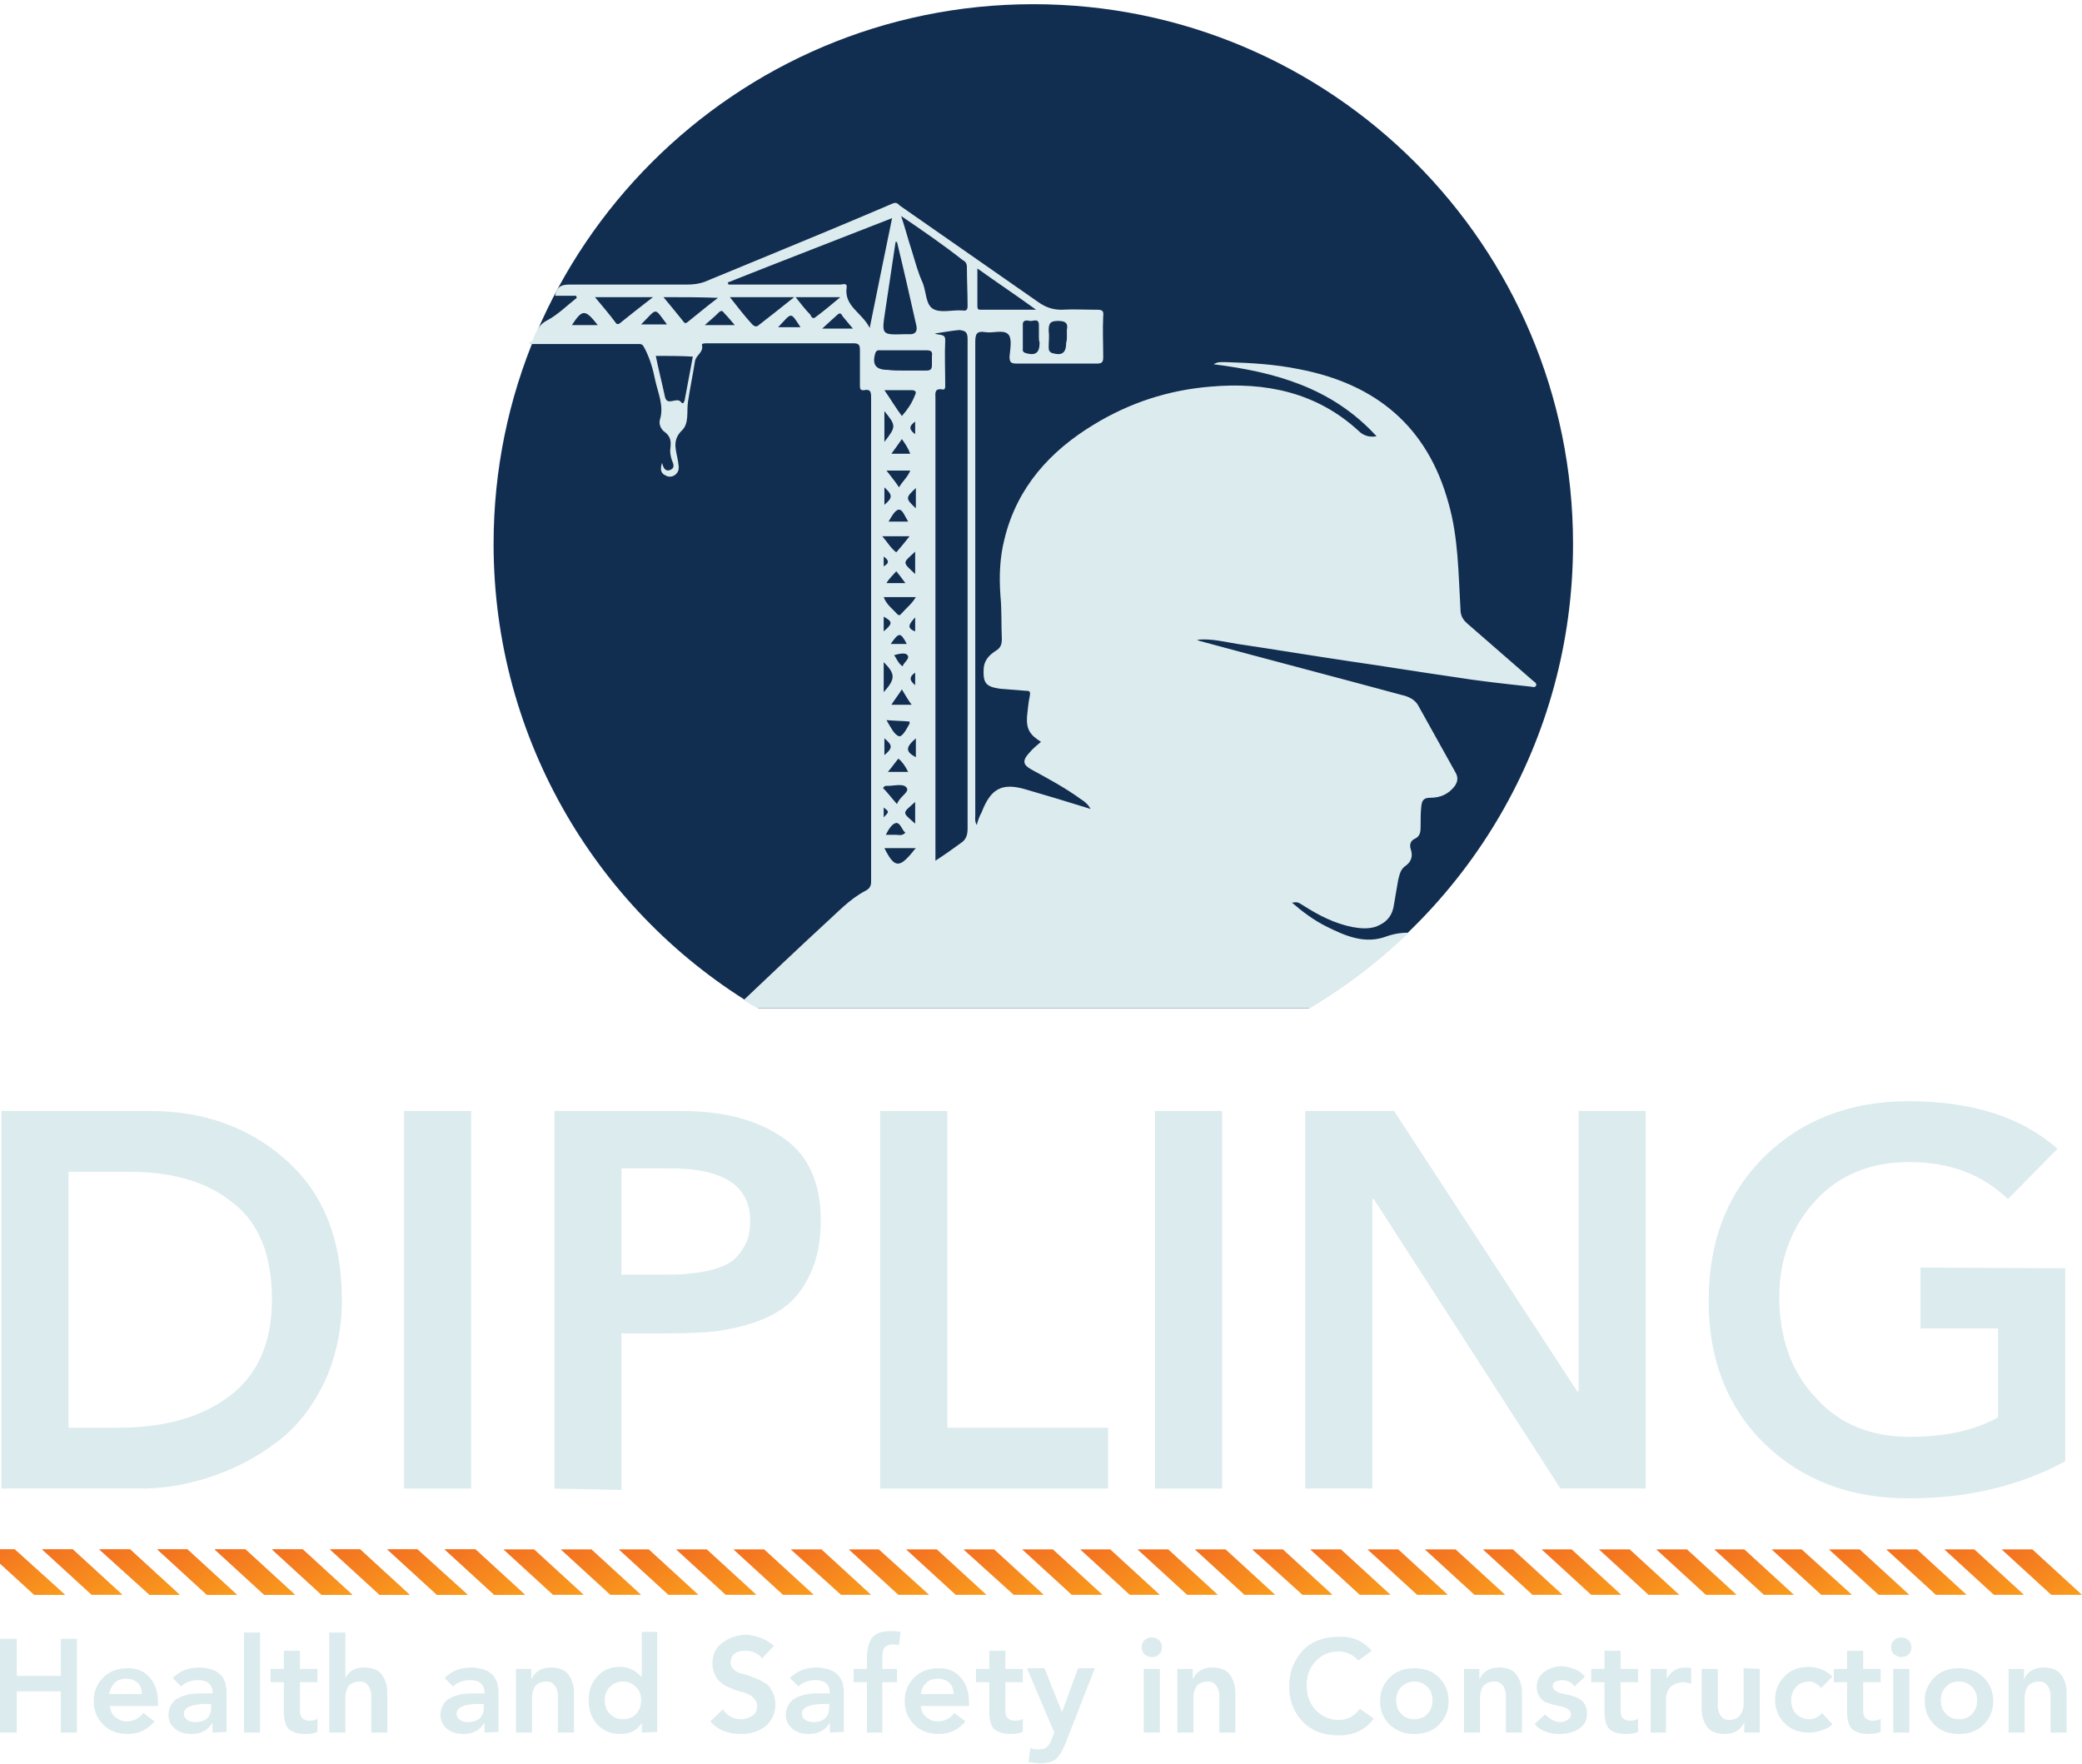 <?xml version="1.0" encoding="utf-8"?>
<!-- Generator: Adobe Illustrator 24.0.1, SVG Export Plug-In . SVG Version: 6.00 Build 0)  -->
<svg version="1.1" id="Layer_1" xmlns="http://www.w3.org/2000/svg" xmlns:xlink="http://www.w3.org/1999/xlink" x="0px" y="0px"
	 viewBox="0 0 297.8 252.3" style="enable-background:new 0 0 297.8 252.3;" xml:space="preserve">
<style type="text/css">
	.st0{fill:#112E51;}
	.st1{clip-path:url(#SVGID_2_);}
	.st2{fill:#DCEBEE;}
	.st3{display:none;}
	.st4{display:inline;}
	.st5{fill:url(#SVGID_3_);}
	.st6{fill:url(#SVGID_4_);}
	.st7{fill:url(#SVGID_5_);}
	.st8{fill:url(#SVGID_6_);}
	.st9{fill:url(#SVGID_7_);}
	.st10{fill:url(#SVGID_8_);}
	.st11{fill:url(#SVGID_9_);}
	.st12{fill:url(#SVGID_10_);}
	.st13{fill:url(#SVGID_11_);}
	.st14{fill:url(#SVGID_12_);}
	.st15{fill:url(#SVGID_13_);}
	.st16{fill:url(#SVGID_14_);}
	.st17{fill:url(#SVGID_15_);}
	.st18{fill:url(#SVGID_16_);}
	.st19{fill:url(#SVGID_17_);}
	.st20{fill:url(#SVGID_18_);}
	.st21{fill:url(#SVGID_19_);}
	.st22{fill:url(#SVGID_20_);}
	.st23{fill:url(#SVGID_21_);}
	.st24{fill:url(#SVGID_22_);}
	.st25{fill:url(#SVGID_23_);}
	.st26{fill:url(#SVGID_24_);}
	.st27{fill:url(#SVGID_25_);}
	.st28{fill:url(#SVGID_26_);}
	.st29{fill:url(#SVGID_27_);}
	.st30{fill:url(#SVGID_28_);}
	.st31{fill:url(#SVGID_29_);}
	.st32{fill:url(#SVGID_30_);}
	.st33{fill:url(#SVGID_31_);}
	.st34{fill:url(#SVGID_32_);}
	.st35{fill:url(#SVGID_33_);}
	.st36{fill:url(#SVGID_34_);}
	.st37{fill:url(#SVGID_35_);}
	.st38{fill:url(#SVGID_36_);}
	.st39{fill:url(#SVGID_37_);}
	.st40{fill:url(#SVGID_38_);}
	.st41{fill:url(#SVGID_39_);}
	.st42{fill:url(#SVGID_40_);}
	.st43{fill:url(#SVGID_41_);}
	.st44{fill:url(#SVGID_42_);}
	.st45{fill:url(#SVGID_43_);}
	.st46{fill:url(#SVGID_44_);}
	.st47{fill:url(#SVGID_45_);}
	.st48{fill:url(#SVGID_46_);}
	.st49{fill:url(#SVGID_47_);}
	.st50{display:none;fill:#FFFFFF;}
</style>
<g>
	<path id="Ellipse" class="st0" d="M225,77.8c0,28.3-15.2,53-37.8,66.4h-78.7C85.8,130.8,70.6,106,70.6,77.8
		c0-42.6,34.6-77.2,77.2-77.2S225,35.1,225,77.8z"/>
	<g>
		<g>
			<g>
				<g>
					<g>
						<defs>
							<path id="SVGID_1_" d="M225.3,77.5c0,28.4-15.2,53.2-38,66.7h-79c-22.8-13.5-38-38.3-38-66.7C70.3,34.7,105,0,147.8,0
								S225.3,34.7,225.3,77.5z"/>
						</defs>
						<clipPath id="SVGID_2_">
							<use xlink:href="#SVGID_1_"  style="overflow:visible;"/>
						</clipPath>
						<g id="WORKER_2_" class="st1">
							<path class="st2" d="M193.7,144.2c-29.4,0-58.8,0-88.2,0c0.1-0.5,0.4-0.7,0.7-1c3.9-3.7,7.8-7.4,11.7-11
								c1.9-1.7,3.6-3.6,5.9-4.8c0.6-0.3,0.8-0.7,0.8-1.3c0-23.1,0-46.1,0-69.2c0-0.7,0-1.3-1-1.1c-0.6,0.1-0.6-0.3-0.6-0.7
								c0-1.7,0-3.3,0-5c0-0.7-0.1-1-0.9-1c-7,0-13.9,0-20.9,0c-0.3,0-0.8,0-0.8,0.2c0.3,1.1-0.9,1.5-1,2.4c-0.3,1.9-0.7,3.8-1,5.8
								c-0.2,1.4,0.2,3.1-0.9,4.1c-1.5,1.5-0.7,3-0.5,4.5c0.1,0.7,0.2,1.2-0.3,1.7c-0.4,0.4-1,0.5-1.5,0.2c-0.7-0.3-0.8-0.9-0.5-1.8
								c0.2,0.8,0.5,1.3,1.2,1s0.4-0.9,0.2-1.4c-0.2-0.6-0.3-1.2-0.2-1.8c0.1-0.9,0-1.6-0.8-2.2c-0.6-0.4-0.9-1.2-0.7-1.8
								c0.6-2-0.3-3.8-0.7-5.7c-0.3-1.5-0.7-2.9-1.4-4.3c-0.3-0.5-0.3-0.8-0.9-0.8c-5.2,0-10.4,0-15.7,0c0-0.1,0-0.2,0-0.3
								c0.7,0,0.6-0.7,0.8-1c0.4-0.9,0.8-1.6,1.8-2.1c1.5-0.8,2.8-2.1,4.2-3.2c0-0.1-0.1-0.2-0.1-0.3c-1,0-2,0-3,0
								c0.2-1.2,0.8-1.6,2-1.6c5.7,0,11.3,0,16.9,0c0.8,0,1.7-0.1,2.5-0.4c2.7-1.1,5.3-2.2,8-3.3c6.3-2.6,12.6-5.2,18.9-7.9
								c0.5-0.2,0.7,0,1,0.3c6.6,4.6,13.2,9.2,19.8,13.8c1,0.7,2,1.1,3.3,1.1c1.7-0.1,3.4,0,5.1,0c0.7,0,1,0.1,0.9,0.9
								c-0.1,2,0,3.9,0,5.9c0,0.7-0.2,0.9-0.9,0.9c-3.8,0-7.6,0-11.5,0c-0.8,0-1-0.2-1-1c0.1-1.1,0.4-2.6-0.2-3.2
								c-0.7-0.7-2.2-0.1-3.3-0.3c-1.2-0.2-1.4,0.3-1.4,1.4c0,22.6,0,45.1,0,67.7c0,0.4-0.1,0.8,0.2,1.4c0.2-0.7,0.4-1.3,0.7-1.8
								c1.3-3.4,2.9-4.3,6.3-3.3c3.1,0.9,6.1,1.8,9.3,2.8c-0.4-0.7-0.9-1.1-1.4-1.4c-2.2-1.6-4.6-2.9-7-4.2
								c-1.3-0.7-1.4-1.3-0.4-2.4c0.5-0.6,1.1-1.1,1.7-1.6c-1.6-1-2.1-1.8-2-3.6c0.1-1,0.2-2,0.4-3c0.1-0.6,0-0.7-0.6-0.7
								c-1.2-0.1-2.4-0.2-3.7-0.3c-2-0.3-2.4-0.8-2.3-2.9c0.1-1.2,0.8-1.9,1.7-2.5c0.7-0.4,0.9-0.9,0.9-1.7c-0.1-2.1,0-4.2-0.2-6.2
								c-0.2-2.8-0.1-5.5,0.6-8.2c1.8-7.3,6.5-12.5,12.8-16.3c5.1-3.1,10.6-4.9,16.6-5.4c7.9-0.7,15.2,0.8,21.2,6.3
								c0.6,0.6,1.4,1,2.6,0.8c-6.4-7-14.6-9.2-23.3-10.3c0.6-0.4,1.2-0.3,1.9-0.3c3.4,0.1,6.9,0.3,10.3,1
								c11,2.1,18.4,8.2,21.4,19.2c1.4,4.9,1.4,10,1.7,15.1c0,0.9,0.3,1.5,1,2.1c3.1,2.7,6.2,5.4,9.3,8.1c0.2,0.2,0.7,0.4,0.5,0.8
								c-0.2,0.3-0.6,0.1-0.8,0.1c-3.7-0.4-7.4-0.8-11.1-1.4c-4.9-0.7-9.7-1.5-14.6-2.2c-5.4-0.8-10.8-1.7-16.2-2.5
								c-1.9-0.3-3.7-0.8-5.8-0.6c0.3,0.1,0.4,0.2,0.5,0.2c9.6,2.6,19.2,5.1,28.8,7.7c0.9,0.2,1.8,0.6,2.3,1.4
								c1.8,3.2,3.6,6.5,5.4,9.7c0.4,0.7,0.3,1.3-0.1,1.9c-0.9,1.2-2.1,1.7-3.5,1.7c-0.9,0-1.2,0.3-1.3,1.2
								c-0.1,0.9-0.1,1.8-0.1,2.8c0,0.8,0,1.5-0.9,1.9c-0.6,0.3-0.7,0.9-0.5,1.5c0.3,0.9,0.1,1.7-0.7,2.3c-0.8,0.5-0.9,1.3-1.1,2
								c-0.2,1.2-0.4,2.3-0.6,3.5c-0.2,1.6-1,2.6-2.5,3.2c-1.1,0.4-2.3,0.3-3.4,0.1c-2.6-0.5-4.9-1.7-7.1-3.1
								c-0.8-0.5-0.8-0.5-1.6-0.4c1.5,1.3,3.1,2.5,4.9,3.4c2.8,1.4,5.6,2.6,8.7,1.4c2.3-0.8,4.4-0.5,6.6-0.1
								c0.6,0.1,0.8,0.4,0.3,0.9c-1.1,1-2.2,2.1-3.4,3.1C199.3,140.1,196.4,142.1,193.7,144.2z M133.7,47.7c0.7,0.3,1.5,0,1.5,0.9
								c-0.1,2.2,0,4.3,0,6.5c0,0.3,0,0.7-0.4,0.6c-1.2-0.2-1,0.6-1,1.3c0,21.6,0,43.2,0,64.7c0,0.4,0,0.8,0,1.4
								c1.4-0.9,2.5-1.7,3.6-2.5c0.8-0.5,1-1.2,1-2.1c0-18.8,0-37.7,0-56.6c0-4.5,0-8.9,0-13.4c0-1-0.3-1.2-1.2-1.3
								C136.1,47.3,135.1,47.5,133.7,47.7z M127.6,31.2c-7.9,3.1-15.7,6.1-23.5,9.2c0,0.1,0.1,0.2,0.1,0.3c0.5,0,0.9,0,1.4,0
								c4.9,0,9.8,0,14.6,0c0.3,0,1-0.3,0.9,0.4c-0.4,2.7,2.2,3.6,3.3,5.8C125.5,41.5,126.5,36.5,127.6,31.2z M128.9,30.9
								c0.6,1.8,1,3.4,1.5,4.9c0.5,1.6,0.9,3.2,1.6,4.7c0.5,1.3,0.4,3.1,1.5,3.7c1.1,0.6,2.7,0.1,4.1,0.2h0.1
								c0.5,0.1,0.7-0.1,0.7-0.6c0-1.9-0.1-3.7-0.1-5.6c0-0.5-0.2-0.8-0.6-1C134.9,35,132,33,128.9,30.9z M128.3,34.6
								c-0.1,0-0.1,0-0.2,0c-0.5,3.3-1,6.7-1.5,10s-0.5,3.3,2.8,3.2c0.3,0,0.5,0,0.8,0c0.7,0,1-0.4,0.9-1.1
								C130.2,42.7,129.3,38.7,128.3,34.6z M93.8,50.9c0.4,2,0.9,3.9,1.3,5.8c0.3,1.5,1.7,0,2.3,0.8c0,0,0.2,0.3,0.4,0.1
								c0-0.1,0-0.2,0.1-0.2c0.4-2.1,0.8-4.3,1.2-6.4C97.2,50.9,95.5,50.9,93.8,50.9z M139.8,38.4c0,1.9,0,3.6,0,5.3
								c0,0.3,0,0.6,0.4,0.6c2.6,0,5.1,0,8,0C145.3,42.2,142.6,40.4,139.8,38.4z M129.2,53c1.1,0,2.2,0,3.3,0c0.6,0,0.8-0.2,0.8-0.8
								c0-0.4,0-0.8,0-1.3c0.1-0.6-0.1-0.8-0.8-0.8c-2.2,0-4.3,0-6.5,0c-0.3,0-0.6-0.1-0.8,0.4c-0.5,1.7,0.1,2.4,1.8,2.4
								C127.7,53,128.4,53,129.2,53z M104.4,42.5c1.1,1.4,2.1,2.7,3.2,3.9c0.2,0.2,0.5,0.4,0.8,0.2c1.7-1.3,3.3-2.6,5.2-4.1
								C110.3,42.5,107.4,42.5,104.4,42.5z M85.1,42.5c1.1,1.3,2.1,2.5,3,3.7c0.1,0.2,0.4,0.2,0.6,0c1.5-1.2,3-2.4,4.7-3.7
								C90.5,42.5,88,42.5,85.1,42.5z M94.9,42.5c1,1.2,1.9,2.3,2.7,3.3c0.2,0.2,0.3,0.6,0.7,0.3c1.4-1.1,2.8-2.3,4.4-3.5
								C100,42.5,97.6,42.5,94.9,42.5z M152.6,48.2c0-0.3,0-0.7,0-1c0.2-1-0.2-1.3-1.3-1.3c-1.2,0-1.3,0.5-1.3,1.4
								c0.1,0.8,0,1.5,0,2.3c0,0.4,0,0.7,0.5,0.9c1.4,0.4,2,0,2-1.5C152.6,48.7,152.6,48.5,152.6,48.2z M148.6,48.2
								c0-0.5,0-1.1,0-1.7c0-1.1-0.9-0.5-1.3-0.6c-0.4-0.1-1.1-0.2-1,0.7c0,1.1,0,2.1,0,3.2c0,0.3-0.1,0.5,0.4,0.7
								c1.4,0.4,2,0,2-1.5C148.6,48.7,148.6,48.4,148.6,48.2z M113.8,42.5c0.8,1,1.4,1.8,2.1,2.5c0.1,0.2,0.3,0.7,0.7,0.4
								c1.2-0.9,2.3-1.8,3.6-2.9C117.9,42.5,116,42.5,113.8,42.5z M129,59.5c0.8-0.9,1.4-1.8,1.8-2.8c0.1-0.3,0.5-0.8-0.3-0.9
								c-1.3,0-2.5,0-4,0C127.4,57.1,128.1,58.3,129,59.5z M126.4,85.4c0.4,1.1,1.3,1.7,1.9,2.4c0.3,0.3,0.4,0.2,0.6,0
								c0.7-0.8,1.5-1.4,2.1-2.4C129.4,85.4,127.9,85.4,126.4,85.4z M131,121.3c-1.6,0-3.1,0-4.5,0c1.4,2.8,2.1,2.9,4,0.6
								C130.6,121.8,130.7,121.6,131,121.3z M128.3,115c0.4-1.1,1.8-1.7,1.4-2.3c-0.4-0.7-1.8-0.3-2.7-0.3c-0.2,0-0.4-0.1-0.7,0.3
								C126.9,113.3,127.5,114.1,128.3,115z M122,47c-0.6-0.7-1-1.2-1.5-1.8c-0.1-0.2-0.3-0.6-0.7-0.2c-0.7,0.6-1.3,1.2-2.2,2
								C119.3,47,120.6,47,122,47z M105.1,46.5c-0.6-0.7-1-1.2-1.5-1.7c-0.2-0.3-0.4-0.5-0.8-0.1c-0.6,0.6-1.2,1.1-2,1.8
								C102.3,46.5,103.6,46.5,105.1,46.5z M130.1,76.7c-1.4,0-2.6,0-3.9,0c0.7,0.8,1.2,1.7,2,2.3C128.8,78.3,129.4,77.6,130.1,76.7
								z M91.7,46.4c1.3,0,2.5,0,3.7,0C93.5,43.9,94.1,44,91.7,46.4z M130.1,103.2c-1-0.1-2.1-0.1-3.3-0.2c0.6,1,1.1,2.1,1.8,2.3
								c0.5,0.1,1.1-1.1,1.5-1.8C130.1,103.3,130.1,103.3,130.1,103.2z M128.6,69.7c0.5-0.9,1.2-1.4,1.6-2.4c-1.2,0-2.2,0-3.4,0
								C127.4,68.1,128,68.8,128.6,69.7z M85.5,46.5c-1.8-2.3-2.2-2.3-3.7,0C83,46.5,84.2,46.5,85.5,46.5z M126.5,58.8
								c0,1.5,0,2.9,0,4.4C128.2,61,128.2,60.9,126.5,58.8z M126.4,99c1.7-1.9,1.7-2.6,0-4.3C126.4,96.1,126.4,97.5,126.4,99z
								 M111.3,46.8c1.1,0,2.2,0,3.2,0C113,44.5,113.3,44.7,111.3,46.8z M129.9,110.4c-0.4-0.8-0.8-1.4-1.4-1.9
								c-0.5,0.6-0.9,1.2-1.5,1.9C128,110.4,128.9,110.4,129.9,110.4z M129,98.6c-0.5,0.8-1,1.4-1.5,2.2c1,0,1.8,0,2.9,0
								C129.8,100,129.5,99.4,129,98.6z M129,62.8c-0.5,0.7-0.9,1.3-1.5,2.1c1,0,1.8,0,2.7,0C129.9,64.1,129.5,63.5,129,62.8z
								 M129.9,74.6c-0.5-0.8-0.8-1.8-1.4-1.7c-0.5,0.1-1,1-1.4,1.7C128.1,74.6,128.9,74.6,129.9,74.6z M126.7,119.4
								c0.6,0,1.1,0,1.5,0c0.4,0,0.8,0.2,1.3-0.3c-0.5-0.4-0.7-1.4-1.3-1.4C127.6,117.8,127.1,118.6,126.7,119.4z M130.9,114.7
								c-1.9,1.7-1.9,1.4,0,3.1C130.9,116.8,130.9,115.8,130.9,114.7z M130.9,82.1c0-1.1,0-2.1,0-3.2
								C129.1,80.6,129,80.3,130.9,82.1z M126.8,83.4c0.9,0,1.7,0,2.7,0c-0.5-0.7-0.9-1.2-1.3-1.7C127.7,82.3,127.2,82.7,126.8,83.4
								z M131,72.7c0-1.1,0-1.9,0-2.9C129.5,71.2,129.5,71.3,131,72.7z M131,105.6c-1.5,1.3-1.5,1.9,0,2.7
								C131,107.5,131,106.7,131,105.6z M129.1,95.3c0.2-0.6,1.1-1.1,0.7-1.6c-0.3-0.4-1.2-0.2-1.9,0
								C128.3,94.3,128.5,94.9,129.1,95.3z M127.4,92.1c0.8,0,1.5,0,2.3,0C128.8,90.4,128.6,90.4,127.4,92.1z M126.5,72.2
								c1.2-1,1.2-1.4,0-2.5C126.5,70.6,126.5,71.4,126.5,72.2z M126.5,105.6c0,0.8,0,1.6,0,2.4C127.7,107,127.7,106.6,126.5,105.6z
								 M126.4,90.3c1.3-1.1,1.3-1.4,0-2.1C126.4,88.9,126.4,89.6,126.4,90.3z M130.9,88.3c-0.7,0.8-1.4,1.5,0,2
								C130.9,89.8,130.9,89.2,130.9,88.3z M130.9,60.3c-1,0.7-0.8,1.2,0,1.8C130.9,61.5,130.9,61,130.9,60.3z M130.9,96.2
								c-1,0.7-0.7,1.2,0,1.8C130.9,97.4,130.9,96.8,130.9,96.2z M126.4,81c0.9-0.5,0.7-0.9,0-1.4C126.4,80.1,126.4,80.5,126.4,81z
								 M126.4,116.9c0.8-0.8,0.8-0.8,0-1.4C126.4,115.9,126.4,116.3,126.4,116.9z"/>
						</g>
					</g>
				</g>
			</g>
		</g>
	</g>
</g>
<g id="RIBBON_1_" class="st3">
	<g class="st4">
		<g>
			<polygon points="159.4,230.6 154.6,230.6 146.7,223.5 151.5,223.5 			"/>
			<polygon points="168.6,230.6 163.7,230.6 155.8,223.5 160.7,223.5 			"/>
			<polygon points="177.7,230.6 172.9,230.6 165,223.5 169.8,223.5 			"/>
			<polygon points="186.8,230.6 182,230.6 174.1,223.5 179,223.5 			"/>
			<polygon points="196,230.6 191.1,230.6 183.2,223.5 188.1,223.5 			"/>
			<polygon points="205.1,230.6 200.3,230.6 192.4,223.5 197.2,223.5 			"/>
			<polygon points="214.2,230.6 209.4,230.6 201.5,223.5 206.4,223.5 			"/>
			<polygon points="223.4,230.6 218.5,230.6 210.6,223.5 215.5,223.5 			"/>
			<polygon points="232.5,230.6 227.7,230.6 219.8,223.5 224.6,223.5 			"/>
		</g>
		<g>
			<polygon points="241.8,230.6 237,230.6 229.1,223.5 233.9,223.5 			"/>
			<polygon points="251,230.6 246.1,230.6 238.2,223.5 243.1,223.5 			"/>
			<polygon points="260.1,230.6 255.3,230.6 247.4,223.5 252.2,223.5 			"/>
			<polygon points="269.2,230.6 264.4,230.6 256.5,223.5 261.3,223.5 			"/>
			<polygon points="278.4,230.6 273.5,230.6 265.6,223.5 270.5,223.5 			"/>
			<polygon points="287.5,230.6 282.7,230.6 274.8,223.5 279.6,223.5 			"/>
			<polygon points="296.6,230.6 291.8,230.6 283.9,223.5 288.8,223.5 			"/>
			<polygon points="305.8,230.6 300.9,230.6 293,223.5 297.9,223.5 			"/>
			<polygon points="314.9,230.6 310.1,230.6 302.2,223.5 307,223.5 			"/>
		</g>
	</g>
	<g class="st4">
		<g>
			<polygon points="-5.3,230.6 -10.2,230.6 -18.1,223.5 -13.2,223.5 			"/>
			<polygon points="3.8,230.6 -1.1,230.6 -9,223.5 -4.1,223.5 			"/>
			<polygon points="12.9,230.6 8.1,230.6 0.2,223.5 5,223.5 			"/>
			<polygon points="22.1,230.6 17.2,230.6 9.3,223.5 14.2,223.5 			"/>
			<polygon points="31.2,230.6 26.3,230.6 18.4,223.5 23.3,223.5 			"/>
			<polygon points="40.3,230.6 35.5,230.6 27.6,223.5 32.4,223.5 			"/>
			<polygon points="49.5,230.6 44.6,230.6 36.7,223.5 41.6,223.5 			"/>
			<polygon points="58.6,230.6 53.7,230.6 45.8,223.5 50.7,223.5 			"/>
			<polygon points="67.7,230.6 62.9,230.6 55,223.5 59.8,223.5 			"/>
			<g>
				<polygon points="-5.3,230.6 -10.2,230.6 -18.1,223.5 -13.2,223.5 				"/>
			</g>
			<g>
				<polygon points="-9,223.5 -4.1,223.5 3.8,230.6 				"/>
			</g>
			<g>
				<polygon points="12.9,230.6 8.1,230.6 0.2,223.5 5,223.5 				"/>
			</g>
			<g>
				<polygon points="22.1,230.6 17.2,230.6 9.3,223.5 14.2,223.5 				"/>
			</g>
			<g>
				<polygon points="31.2,230.6 26.3,230.6 18.4,223.5 23.3,223.5 				"/>
			</g>
			<g>
				<polygon points="40.3,230.6 35.5,230.6 27.6,223.5 32.4,223.5 				"/>
			</g>
			<g>
				<polygon points="49.5,230.6 44.6,230.6 36.7,223.5 41.6,223.5 				"/>
			</g>
			<g>
				<polygon points="58.6,230.6 53.7,230.6 45.8,223.5 50.7,223.5 				"/>
			</g>
			<g>
				<polygon points="67.7,230.6 62.9,230.6 55,223.5 59.8,223.5 				"/>
			</g>
		</g>
		<g>
			<g>
				<polygon points="77,230.6 72.2,230.6 64.3,223.5 69.2,223.5 				"/>
			</g>
			<g>
				<polygon points="86.2,230.6 81.3,230.6 73.4,223.5 78.3,223.5 				"/>
			</g>
			<g>
				<polygon points="95.3,230.6 90.5,230.6 82.6,223.5 87.4,223.5 				"/>
			</g>
			<g>
				<polygon points="104.4,230.6 99.6,230.6 91.7,223.5 96.6,223.5 				"/>
			</g>
			<g>
				<polygon points="113.6,230.6 108.7,230.6 100.8,223.5 105.7,223.5 				"/>
			</g>
			<g>
				<polygon points="122.7,230.6 117.9,230.6 110,223.5 114.8,223.5 				"/>
			</g>
			<g>
				<polygon points="131.9,230.6 127,230.6 119.1,223.5 124,223.5 				"/>
			</g>
			<g>
				<polygon points="141,230.6 136.1,230.6 128.2,223.5 133.1,223.5 				"/>
			</g>
			<g>
				<polygon points="150.1,230.6 145.3,230.6 137.4,223.5 142.2,223.5 				"/>
			</g>
		</g>
	</g>
</g>
<g id="HEALTH_AND_SAFETY">
	<path class="st2" d="M0,247.8v-13.4h2.4v5.3h6.3v-5.3H11v13.4H8.7v-5.9H2.4v5.9H0L0,247.8z"/>
	<path class="st2" d="M22.6,244h-6.9c0.1,0.7,0.3,1.2,0.8,1.6c0.5,0.4,1,0.6,1.6,0.6c1,0,1.8-0.4,2.4-1.2l1.6,1.2
		c-1,1.2-2.3,1.8-3.8,1.8c-1.4,0-2.6-0.4-3.5-1.3c-0.9-0.9-1.4-2-1.4-3.4s0.5-2.5,1.4-3.4s2.1-1.3,3.5-1.3c1.3,0,2.3,0.4,3.1,1.3
		c0.8,0.9,1.2,2.1,1.2,3.6C22.6,243.4,22.6,244,22.6,244z M15.6,242.3h4.7c0-0.7-0.2-1.2-0.6-1.6c-0.4-0.4-1-0.6-1.7-0.6
		s-1.2,0.2-1.6,0.6C16,241.1,15.7,241.7,15.6,242.3z"/>
	<path class="st2" d="M30.4,247.8v-1.3h-0.1c-0.6,1-1.6,1.5-2.9,1.5c-0.9,0-1.7-0.2-2.3-0.7c-0.6-0.5-1-1.1-1-2
		c0-0.5,0.1-0.9,0.3-1.3c0.2-0.4,0.4-0.6,0.7-0.9c0.3-0.2,0.7-0.4,1-0.5c0.4-0.1,0.8-0.3,1.2-0.3c0.5-0.1,0.9-0.1,1.3-0.1
		s0.8,0,1.2,0h0.6V242c0-0.5-0.2-1-0.6-1.3s-0.9-0.4-1.5-0.4c-0.9,0-1.8,0.3-2.4,0.9l-1.2-1.2c1-1,2.2-1.5,3.9-1.5
		c0.5,0,1,0.1,1.4,0.2c0.4,0.1,0.8,0.3,1,0.4c0.3,0.2,0.5,0.4,0.7,0.6s0.3,0.5,0.4,0.7c0.1,0.2,0.2,0.5,0.2,0.8
		c0.1,0.3,0.1,0.6,0.1,0.7c0,0.2,0,0.4,0,0.6v5.2L30.4,247.8C30.4,247.7,30.4,247.8,30.4,247.8z M30.2,244.2v-0.5h-0.5
		c-2.3,0-3.4,0.5-3.4,1.4c0,0.4,0.2,0.7,0.5,0.9s0.7,0.3,1.1,0.3c0.8,0,1.3-0.2,1.7-0.5C30,245.4,30.2,244.9,30.2,244.2z"/>
	<path class="st2" d="M34.9,247.8v-14.3h2.3v14.3H34.9z"/>
	<path class="st2" d="M40.6,240.6h-1.9v-1.9h1.9v-2.6h2.3v2.6h2.5v1.9h-2.5v4c0,0.5,0.1,0.9,0.3,1.1c0.2,0.2,0.5,0.4,1,0.4
		c0.6,0,1-0.1,1.2-0.3v1.9c-0.4,0.2-1,0.3-1.8,0.3c-1.1,0-1.9-0.3-2.4-0.8c-0.4-0.5-0.6-1.3-0.6-2.5V240.6L40.6,240.6z"/>
	<path class="st2" d="M49.4,233.5v6.5l0,0c0.2-0.4,0.5-0.8,1-1.1s1-0.4,1.7-0.4c1.1,0,2,0.3,2.5,1s0.8,1.5,0.8,2.6v5.7h-2.3v-4.6
		c0-0.3,0-0.6,0-0.9c0-0.2-0.1-0.5-0.2-0.8c-0.1-0.3-0.3-0.5-0.5-0.7s-0.5-0.3-0.9-0.3c-0.7,0-1.2,0.2-1.6,0.6
		c-0.3,0.4-0.5,1-0.5,1.7v5h-2.3v-14.3H49.4z"/>
	<path class="st2" d="M69.3,247.8v-1.3h-0.1c-0.6,1-1.6,1.5-2.9,1.5c-0.9,0-1.7-0.2-2.3-0.7c-0.6-0.5-1-1.1-1-2
		c0-0.5,0.1-0.9,0.3-1.3c0.2-0.4,0.4-0.6,0.7-0.9c0.3-0.2,0.7-0.4,1-0.5c0.4-0.1,0.8-0.3,1.2-0.3c0.5-0.1,0.9-0.1,1.3-0.1
		s0.8,0,1.2,0h0.6V242c0-0.5-0.2-1-0.6-1.3s-0.9-0.4-1.5-0.4c-0.9,0-1.8,0.3-2.4,0.9l-1.2-1.2c1-1,2.2-1.5,3.9-1.5
		c0.5,0,1,0.1,1.4,0.2c0.4,0.1,0.8,0.3,1,0.4c0.3,0.2,0.5,0.4,0.7,0.6c0.2,0.3,0.3,0.5,0.4,0.7s0.2,0.5,0.2,0.8
		c0.1,0.3,0.1,0.6,0.1,0.7c0,0.2,0,0.4,0,0.6v5.2L69.3,247.8L69.3,247.8z M69.2,244.2v-0.5h-0.5c-2.3,0-3.4,0.5-3.4,1.4
		c0,0.4,0.2,0.7,0.5,0.9s0.7,0.3,1.1,0.3c0.8,0,1.3-0.2,1.7-0.5C69,245.4,69.2,244.9,69.2,244.2z"/>
	<path class="st2" d="M73.8,247.8v-9.1H76v1.5l0,0c0.5-1.1,1.4-1.7,2.8-1.7c1.1,0,2,0.3,2.5,1s0.8,1.5,0.8,2.6v5.7h-2.3v-4.6
		c0-0.3,0-0.6,0-0.9c0-0.2-0.1-0.5-0.2-0.8s-0.3-0.5-0.5-0.7s-0.5-0.3-0.9-0.3c-0.7,0-1.2,0.2-1.6,0.6c-0.3,0.4-0.5,1-0.5,1.7v5
		C76.1,247.8,73.8,247.8,73.8,247.8z"/>
	<path class="st2" d="M91.8,247.8v-1.4l0,0c-0.6,1.1-1.7,1.6-3.1,1.6s-2.5-0.5-3.3-1.4s-1.2-2-1.2-3.4s0.4-2.5,1.2-3.4
		c0.8-0.9,1.9-1.4,3.2-1.4c1.3,0,2.3,0.5,3.1,1.4h0.1v-6.4H94v14.3L91.8,247.8L91.8,247.8z M87.2,241.3c-0.5,0.5-0.7,1.2-0.7,1.9
		s0.2,1.4,0.7,1.9s1.1,0.8,1.9,0.8s1.5-0.3,1.9-0.8c0.5-0.5,0.7-1.2,0.7-1.9s-0.2-1.4-0.7-1.9s-1.1-0.8-1.9-0.8
		C88.3,240.5,87.7,240.8,87.2,241.3z"/>
	<path class="st2" d="M110.7,235.4l-1.7,1.8c-0.5-0.7-1.3-1.1-2.4-1.1c-0.6,0-1.1,0.1-1.5,0.4c-0.4,0.3-0.6,0.7-0.6,1.3
		c0,0.4,0.2,0.8,0.5,1c0.3,0.3,0.7,0.5,1.2,0.6s1,0.3,1.5,0.5c0.6,0.2,1.1,0.4,1.5,0.7c0.5,0.2,0.9,0.6,1.2,1.2
		c0.3,0.5,0.5,1.2,0.5,1.9c0,1.4-0.5,2.4-1.4,3.2c-0.9,0.7-2.1,1.1-3.5,1.1c-1.9,0-3.4-0.6-4.4-1.8l1.8-1.7c0.6,0.9,1.5,1.4,2.6,1.4
		c0.6,0,1.1-0.2,1.6-0.5s0.7-0.8,0.7-1.4c0-0.4-0.1-0.7-0.4-1c-0.2-0.3-0.5-0.5-0.9-0.7s-0.8-0.3-1.2-0.4c-0.5-0.1-0.9-0.3-1.4-0.5
		s-0.9-0.4-1.2-0.7c-0.4-0.3-0.7-0.6-0.9-1.1c-0.2-0.5-0.4-1-0.4-1.7c0-1.3,0.5-2.3,1.5-3s2.1-1.1,3.5-1.1
		C108.4,234,109.7,234.5,110.7,235.4z"/>
	<path class="st2" d="M118.7,247.8v-1.3h-0.1c-0.6,1-1.6,1.5-2.9,1.5c-0.9,0-1.7-0.2-2.3-0.7c-0.6-0.5-1-1.1-1-2
		c0-0.5,0.1-0.9,0.3-1.3c0.2-0.4,0.4-0.6,0.7-0.9c0.3-0.2,0.7-0.4,1-0.5c0.4-0.1,0.8-0.3,1.2-0.3c0.5-0.1,0.9-0.1,1.3-0.1
		s0.8,0,1.2,0h0.6V242c0-0.5-0.2-1-0.6-1.3s-0.9-0.4-1.5-0.4c-0.9,0-1.8,0.3-2.4,0.9L113,240c1-1,2.2-1.5,3.9-1.5
		c0.5,0,1,0.1,1.4,0.2c0.4,0.1,0.8,0.3,1,0.4c0.3,0.2,0.5,0.4,0.7,0.6c0.2,0.3,0.3,0.5,0.4,0.7s0.2,0.5,0.2,0.8
		c0.1,0.3,0.1,0.6,0.1,0.7c0,0.2,0,0.4,0,0.6v5.2L118.7,247.8L118.7,247.8L118.7,247.8z M118.6,244.2v-0.5h-0.5
		c-2.3,0-3.4,0.5-3.4,1.4c0,0.4,0.2,0.7,0.5,0.9s0.7,0.3,1.1,0.3c0.8,0,1.3-0.2,1.7-0.5C118.4,245.4,118.6,244.9,118.6,244.2z"/>
	<path class="st2" d="M124,247.8v-7.2h-1.9v-1.9h1.9v-1.3c0-1.4,0.2-2.4,0.7-3.1c0.5-0.7,1.4-1,2.7-1c0.5,0,1,0,1.4,0.1l-0.2,1.9
		c-0.4-0.1-0.7-0.1-0.9-0.1c-0.6,0-1,0.2-1.2,0.5s-0.3,0.8-0.3,1.4v1.6h2.1v1.9h-2.1v7.2L124,247.8L124,247.8z"/>
	<path class="st2" d="M138.6,244h-6.9c0.1,0.7,0.3,1.2,0.8,1.6c0.5,0.4,1,0.6,1.6,0.6c1,0,1.8-0.4,2.4-1.2l1.6,1.2
		c-1,1.2-2.3,1.8-3.8,1.8c-1.4,0-2.6-0.4-3.5-1.3c-0.9-0.9-1.4-2-1.4-3.4s0.5-2.5,1.4-3.4s2.1-1.3,3.5-1.3c1.3,0,2.3,0.4,3.1,1.3
		c0.8,0.9,1.2,2.1,1.2,3.6L138.6,244L138.6,244z M131.7,242.3h4.7c0-0.7-0.2-1.2-0.6-1.6c-0.4-0.4-1-0.6-1.7-0.6s-1.2,0.2-1.6,0.6
		C132,241.1,131.8,241.7,131.7,242.3z"/>
	<path class="st2" d="M141.5,240.6h-1.9v-1.9h1.9v-2.6h2.3v2.6h2.5v1.9h-2.5v4c0,0.5,0.1,0.9,0.3,1.1c0.2,0.2,0.5,0.4,1,0.4
		c0.6,0,1-0.1,1.2-0.3v1.9c-0.4,0.2-1,0.3-1.8,0.3c-1.1,0-1.9-0.3-2.4-0.8c-0.4-0.5-0.6-1.3-0.6-2.5V240.6L141.5,240.6z"/>
	<path class="st2" d="M150.8,247.8l-3.9-9.2h2.5l2.5,6.3l0,0l2.3-6.3h2.4l-4.3,11c-0.4,0.9-0.8,1.6-1.3,2s-1.2,0.6-2.2,0.6
		c-0.6,0-1.2-0.1-1.7-0.2l0.3-2c0.4,0.2,0.8,0.2,1.2,0.2c0.5,0,0.9-0.1,1.1-0.3c0.2-0.2,0.5-0.5,0.7-1.1L150.8,247.8z"/>
	<path class="st2" d="M163.7,236.6c-0.3-0.3-0.4-0.6-0.4-1s0.1-0.7,0.4-1c0.3-0.3,0.6-0.4,1-0.4s0.8,0.1,1.1,0.4s0.4,0.6,0.4,1
		s-0.1,0.7-0.4,1c-0.3,0.3-0.6,0.4-1.1,0.4C164.3,237,163.9,236.8,163.7,236.6z M163.6,247.8v-9.1h2.3v9.1H163.6z"/>
	<path class="st2" d="M168.4,247.8v-9.1h2.2v1.5l0,0c0.5-1.1,1.4-1.7,2.8-1.7c1.1,0,2,0.3,2.5,1s0.8,1.5,0.8,2.6v5.7h-2.3v-4.6
		c0-0.3,0-0.6,0-0.9c0-0.2-0.1-0.5-0.2-0.8c-0.1-0.3-0.3-0.5-0.5-0.7s-0.5-0.3-0.9-0.3c-0.7,0-1.2,0.2-1.6,0.6
		c-0.3,0.4-0.5,1-0.5,1.7v5H168.4z"/>
	<path class="st2" d="M196.2,236.1l-1.9,1.4c-0.8-0.9-1.8-1.3-2.8-1.3c-1.4,0-2.5,0.5-3.3,1.4c-0.9,0.9-1.3,2.1-1.3,3.4
		c0,1.5,0.4,2.6,1.3,3.6c0.9,0.9,2,1.4,3.3,1.4c1.2,0,2.2-0.5,3-1.6l2,1.4c-1.2,1.6-2.8,2.4-5,2.4c-2.1,0-3.8-0.6-5.1-1.9
		c-1.3-1.3-2-3-2-5.1s0.7-3.8,2-5.2c1.3-1.3,3-1.9,5.1-1.9C193.4,234,195,234.7,196.2,236.1z"/>
	<path class="st2" d="M198.8,246.7c-0.9-0.9-1.4-2-1.4-3.4s0.5-2.5,1.4-3.4s2.1-1.3,3.5-1.3s2.6,0.4,3.5,1.3c0.9,0.9,1.4,2,1.4,3.4
		s-0.5,2.5-1.4,3.4s-2.1,1.3-3.5,1.3S199.8,247.6,198.8,246.7z M200.4,241.3c-0.5,0.5-0.7,1.2-0.7,1.9s0.2,1.4,0.7,1.9
		s1.1,0.8,1.9,0.8c0.8,0,1.5-0.3,1.9-0.8c0.5-0.5,0.7-1.2,0.7-1.9s-0.2-1.4-0.7-1.9s-1.1-0.8-1.9-0.8
		C201.6,240.5,200.9,240.8,200.4,241.3z"/>
	<path class="st2" d="M209.4,247.8v-9.1h2.2v1.5l0,0c0.5-1.1,1.4-1.7,2.8-1.7c1.1,0,2,0.3,2.5,1s0.8,1.5,0.8,2.6v5.7h-2.3v-4.6
		c0-0.3,0-0.6,0-0.9c0-0.2-0.1-0.5-0.2-0.8c-0.1-0.3-0.3-0.5-0.5-0.7s-0.5-0.3-0.9-0.3c-0.7,0-1.2,0.2-1.6,0.6
		c-0.3,0.4-0.5,1-0.5,1.7v5H209.4z"/>
	<path class="st2" d="M226.7,239.8l-1.5,1.4c-0.4-0.6-1-0.9-1.8-0.9c-0.3,0-0.6,0.1-0.9,0.2s-0.4,0.4-0.4,0.7s0.2,0.5,0.5,0.7
		s0.7,0.3,1.2,0.4c0.5,0.1,1,0.2,1.5,0.4s0.9,0.4,1.2,0.8c0.3,0.4,0.5,0.9,0.5,1.6c0,1-0.4,1.7-1.2,2.2s-1.7,0.7-2.8,0.7
		c-1.5,0-2.7-0.5-3.5-1.4l1.5-1.4c0.7,0.7,1.4,1.1,2.2,1.1c0.4,0,0.7-0.1,1-0.3s0.5-0.4,0.5-0.8c0-0.3-0.2-0.6-0.5-0.8
		s-0.7-0.3-1.2-0.4c-0.5-0.1-1-0.2-1.5-0.4c-0.5-0.1-0.9-0.4-1.2-0.8c-0.3-0.4-0.5-0.9-0.5-1.5c0-0.9,0.4-1.7,1.1-2.2
		s1.6-0.8,2.6-0.8C224.9,238.5,226,238.9,226.7,239.8z"/>
	<path class="st2" d="M229.5,240.6h-1.9v-1.9h1.9v-2.6h2.3v2.6h2.5v1.9h-2.5v4c0,0.5,0.1,0.9,0.3,1.1c0.2,0.2,0.5,0.4,1,0.4
		c0.6,0,1-0.1,1.2-0.3v1.9c-0.4,0.2-1,0.3-1.8,0.3c-1.1,0-1.9-0.3-2.4-0.8c-0.4-0.5-0.6-1.3-0.6-2.5V240.6L229.5,240.6z"/>
	<path class="st2" d="M236.1,247.8v-9.1h2.3v1.4l0,0c0.3-0.5,0.6-0.9,1.1-1.2s1-0.4,1.6-0.4c0.2,0,0.5,0,0.8,0.1v2.2
		c-0.5-0.1-0.8-0.2-1.1-0.2c-0.5,0-0.9,0.1-1.3,0.3s-0.6,0.4-0.8,0.7s-0.3,0.5-0.3,0.7c-0.1,0.2-0.1,0.4-0.1,0.6v4.9H236.1z"/>
	<path class="st2" d="M251.7,238.7v9.1h-2.2v-1.5l0,0c-0.5,1.1-1.4,1.7-2.8,1.7c-1.1,0-2-0.3-2.5-1s-0.8-1.5-0.8-2.6v-5.7h2.3v4.6
		c0,0.3,0,0.6,0,0.9c0,0.2,0.1,0.5,0.2,0.8c0.1,0.3,0.3,0.5,0.5,0.7s0.5,0.3,0.9,0.3c0.7,0,1.2-0.2,1.6-0.7c0.3-0.4,0.5-1,0.5-1.7
		v-5L251.7,238.7L251.7,238.7L251.7,238.7z"/>
	<path class="st2" d="M262.1,239.8l-1.6,1.6c-0.6-0.6-1.2-0.9-1.7-0.9c-0.8,0-1.5,0.3-1.9,0.8c-0.5,0.5-0.7,1.2-0.7,1.9
		s0.2,1.4,0.7,1.9s1.1,0.8,1.9,0.8c0.7,0,1.3-0.3,1.8-0.9l1.5,1.6c-0.4,0.4-0.9,0.7-1.6,0.9c-0.6,0.2-1.2,0.3-1.7,0.3
		c-1.4,0-2.6-0.4-3.5-1.3c-0.9-0.9-1.4-2-1.4-3.4s0.5-2.5,1.4-3.4s2.1-1.3,3.5-1.3C260.2,238.5,261.2,238.9,262.1,239.8z"/>
	<path class="st2" d="M264.2,240.6h-1.9v-1.9h1.9v-2.6h2.3v2.6h2.5v1.9h-2.5v4c0,0.5,0.1,0.9,0.3,1.1c0.2,0.2,0.5,0.4,1,0.4
		c0.6,0,1-0.1,1.2-0.3v1.9c-0.4,0.2-1,0.3-1.8,0.3c-1.1,0-1.9-0.3-2.4-0.8c-0.4-0.5-0.6-1.3-0.6-2.5V240.6L264.2,240.6z"/>
	<path class="st2" d="M270.9,236.6c-0.3-0.3-0.4-0.6-0.4-1s0.1-0.7,0.4-1s0.6-0.4,1-0.4s0.8,0.1,1.1,0.4c0.3,0.3,0.4,0.6,0.4,1
		s-0.1,0.7-0.4,1s-0.6,0.4-1.1,0.4C271.5,237,271.2,236.8,270.9,236.6z M270.8,247.8v-9.1h2.3v9.1H270.8z"/>
	<path class="st2" d="M276.7,246.7c-0.9-0.9-1.4-2-1.4-3.4s0.5-2.5,1.4-3.4s2.1-1.3,3.5-1.3s2.6,0.4,3.5,1.3c0.9,0.9,1.4,2,1.4,3.4
		s-0.5,2.5-1.4,3.4s-2.1,1.3-3.5,1.3S277.6,247.6,276.7,246.7z M278.3,241.3c-0.5,0.5-0.7,1.2-0.7,1.9s0.2,1.4,0.7,1.9
		s1.1,0.8,1.9,0.8s1.5-0.3,1.9-0.8c0.5-0.5,0.7-1.2,0.7-1.9s-0.2-1.4-0.7-1.9s-1.1-0.8-1.9-0.8S278.7,240.8,278.3,241.3z"/>
	<path class="st2" d="M287.3,247.8v-9.1h2.2v1.5l0,0c0.5-1.1,1.4-1.7,2.8-1.7c1.1,0,2,0.3,2.5,1s0.8,1.5,0.8,2.6v5.7h-2.3v-4.6
		c0-0.3,0-0.6,0-0.9c0-0.2-0.1-0.5-0.2-0.8s-0.3-0.5-0.5-0.7s-0.5-0.3-0.9-0.3c-0.7,0-1.2,0.2-1.6,0.6c-0.3,0.4-0.5,1-0.5,1.7v5
		C289.5,247.8,287.3,247.8,287.3,247.8z"/>
</g>
<g id="RIBBON">
	<g>
		<g>
			
				<linearGradient id="SVGID_3_" gradientUnits="userSpaceOnUse" x1="148.457" y1="-82.177" x2="155.483" y2="-91.864" gradientTransform="matrix(1 0 0 -1 0 137.857)">
				<stop  offset="0" style="stop-color:#F36F21"/>
				<stop  offset="0.968" style="stop-color:#F99B1C"/>
				<stop  offset="1" style="stop-color:#F99D1C"/>
			</linearGradient>
			<polygon class="st5" points="157.7,228.1 153.3,228.1 146.2,221.6 150.6,221.6 			"/>
			
				<linearGradient id="SVGID_4_" gradientUnits="userSpaceOnUse" x1="156.698" y1="-82.165" x2="163.724" y2="-91.852" gradientTransform="matrix(1 0 0 -1 0 137.857)">
				<stop  offset="0" style="stop-color:#F36F21"/>
				<stop  offset="0.968" style="stop-color:#F99B1C"/>
				<stop  offset="1" style="stop-color:#F99D1C"/>
			</linearGradient>
			<polygon class="st6" points="165.9,228.1 161.6,228.1 154.5,221.6 158.8,221.6 			"/>
			
				<linearGradient id="SVGID_5_" gradientUnits="userSpaceOnUse" x1="164.942" y1="-82.157" x2="171.969" y2="-91.844" gradientTransform="matrix(1 0 0 -1 0 137.857)">
				<stop  offset="0" style="stop-color:#F36F21"/>
				<stop  offset="0.968" style="stop-color:#F99B1C"/>
				<stop  offset="1" style="stop-color:#F99D1C"/>
			</linearGradient>
			<polygon class="st7" points="174.2,228.1 169.8,228.1 162.7,221.6 167.1,221.6 			"/>
			
				<linearGradient id="SVGID_6_" gradientUnits="userSpaceOnUse" x1="173.151" y1="-82.169" x2="180.177" y2="-91.856" gradientTransform="matrix(1 0 0 -1 0 137.857)">
				<stop  offset="0" style="stop-color:#F36F21"/>
				<stop  offset="0.968" style="stop-color:#F99B1C"/>
				<stop  offset="1" style="stop-color:#F99D1C"/>
			</linearGradient>
			<polygon class="st8" points="182.4,228.1 178,228.1 170.9,221.6 175.3,221.6 			"/>
			
				<linearGradient id="SVGID_7_" gradientUnits="userSpaceOnUse" x1="181.36" y1="-82.181" x2="188.389" y2="-91.873" gradientTransform="matrix(1 0 0 -1 0 137.857)">
				<stop  offset="0" style="stop-color:#F36F21"/>
				<stop  offset="0.968" style="stop-color:#F99B1C"/>
				<stop  offset="1" style="stop-color:#F99D1C"/>
			</linearGradient>
			<polygon class="st9" points="190.6,228.1 186.3,228.1 179.1,221.6 183.5,221.6 			"/>
			
				<linearGradient id="SVGID_8_" gradientUnits="userSpaceOnUse" x1="189.637" y1="-82.149" x2="196.663" y2="-91.837" gradientTransform="matrix(1 0 0 -1 0 137.857)">
				<stop  offset="0" style="stop-color:#F36F21"/>
				<stop  offset="0.968" style="stop-color:#F99B1C"/>
				<stop  offset="1" style="stop-color:#F99D1C"/>
			</linearGradient>
			<polygon class="st10" points="198.9,228.1 194.5,228.1 187.4,221.6 191.8,221.6 			"/>
			
				<linearGradient id="SVGID_9_" gradientUnits="userSpaceOnUse" x1="197.845" y1="-82.161" x2="204.872" y2="-91.849" gradientTransform="matrix(1 0 0 -1 0 137.857)">
				<stop  offset="0" style="stop-color:#F36F21"/>
				<stop  offset="0.968" style="stop-color:#F99B1C"/>
				<stop  offset="1" style="stop-color:#F99D1C"/>
			</linearGradient>
			<polygon class="st11" points="207.1,228.1 202.7,228.1 195.6,221.6 200,221.6 			"/>
			
				<linearGradient id="SVGID_10_" gradientUnits="userSpaceOnUse" x1="206.057" y1="-82.177" x2="213.083" y2="-91.865" gradientTransform="matrix(1 0 0 -1 0 137.857)">
				<stop  offset="0" style="stop-color:#F36F21"/>
				<stop  offset="0.968" style="stop-color:#F99B1C"/>
				<stop  offset="1" style="stop-color:#F99D1C"/>
			</linearGradient>
			<polygon class="st12" points="215.3,228.1 210.9,228.1 203.8,221.6 208.2,221.6 			"/>
			
				<linearGradient id="SVGID_11_" gradientUnits="userSpaceOnUse" x1="214.299" y1="-82.165" x2="221.325" y2="-91.853" gradientTransform="matrix(1 0 0 -1 0 137.857)">
				<stop  offset="0" style="stop-color:#F36F21"/>
				<stop  offset="0.968" style="stop-color:#F99B1C"/>
				<stop  offset="1" style="stop-color:#F99D1C"/>
			</linearGradient>
			<polygon class="st13" points="223.5,228.1 219.2,228.1 212.1,221.6 216.4,221.6 			"/>
		</g>
		<g>
			
				<linearGradient id="SVGID_12_" gradientUnits="userSpaceOnUse" x1="222.69" y1="-82.154" x2="229.72" y2="-91.846" gradientTransform="matrix(1 0 0 -1 0 137.857)">
				<stop  offset="0" style="stop-color:#F36F21"/>
				<stop  offset="0.968" style="stop-color:#F99B1C"/>
				<stop  offset="1" style="stop-color:#F99D1C"/>
			</linearGradient>
			<polygon class="st14" points="231.9,228.1 227.6,228.1 220.5,221.6 224.8,221.6 			"/>
			
				<linearGradient id="SVGID_13_" gradientUnits="userSpaceOnUse" x1="230.942" y1="-82.156" x2="237.968" y2="-91.844" gradientTransform="matrix(1 0 0 -1 0 137.857)">
				<stop  offset="0" style="stop-color:#F36F21"/>
				<stop  offset="0.968" style="stop-color:#F99B1C"/>
				<stop  offset="1" style="stop-color:#F99D1C"/>
			</linearGradient>
			<polygon class="st15" points="240.2,228.1 235.8,228.1 228.7,221.6 233.1,221.6 			"/>
			
				<linearGradient id="SVGID_14_" gradientUnits="userSpaceOnUse" x1="239.15" y1="-82.168" x2="246.177" y2="-91.855" gradientTransform="matrix(1 0 0 -1 0 137.857)">
				<stop  offset="0" style="stop-color:#F36F21"/>
				<stop  offset="0.968" style="stop-color:#F99B1C"/>
				<stop  offset="1" style="stop-color:#F99D1C"/>
			</linearGradient>
			<polygon class="st16" points="248.4,228.1 244,228.1 236.9,221.6 241.3,221.6 			"/>
			
				<linearGradient id="SVGID_15_" gradientUnits="userSpaceOnUse" x1="247.391" y1="-82.154" x2="254.417" y2="-91.842" gradientTransform="matrix(1 0 0 -1 0 137.857)">
				<stop  offset="0" style="stop-color:#F36F21"/>
				<stop  offset="0.968" style="stop-color:#F99B1C"/>
				<stop  offset="1" style="stop-color:#F99D1C"/>
			</linearGradient>
			<polygon class="st17" points="256.6,228.1 252.3,228.1 245.2,221.6 249.5,221.6 			"/>
			
				<linearGradient id="SVGID_16_" gradientUnits="userSpaceOnUse" x1="255.636" y1="-82.148" x2="262.662" y2="-91.836" gradientTransform="matrix(1 0 0 -1 0 137.857)">
				<stop  offset="0" style="stop-color:#F36F21"/>
				<stop  offset="0.968" style="stop-color:#F99B1C"/>
				<stop  offset="1" style="stop-color:#F99D1C"/>
			</linearGradient>
			<polygon class="st18" points="264.9,228.1 260.5,228.1 253.4,221.6 257.7,221.6 			"/>
			
				<linearGradient id="SVGID_17_" gradientUnits="userSpaceOnUse" x1="263.845" y1="-82.16" x2="270.874" y2="-91.852" gradientTransform="matrix(1 0 0 -1 0 137.857)">
				<stop  offset="0" style="stop-color:#F36F21"/>
				<stop  offset="0.968" style="stop-color:#F99B1C"/>
				<stop  offset="1" style="stop-color:#F99D1C"/>
			</linearGradient>
			<polygon class="st19" points="273.1,228.1 268.7,228.1 261.6,221.6 266,221.6 			"/>
			
				<linearGradient id="SVGID_18_" gradientUnits="userSpaceOnUse" x1="272.057" y1="-82.176" x2="279.083" y2="-91.864" gradientTransform="matrix(1 0 0 -1 0 137.857)">
				<stop  offset="0" style="stop-color:#F36F21"/>
				<stop  offset="0.968" style="stop-color:#F99B1C"/>
				<stop  offset="1" style="stop-color:#F99D1C"/>
			</linearGradient>
			<polygon class="st20" points="281.3,228.1 276.9,228.1 269.8,221.6 274.2,221.6 			"/>
			
				<linearGradient id="SVGID_19_" gradientUnits="userSpaceOnUse" x1="280.298" y1="-82.165" x2="287.327" y2="-91.856" gradientTransform="matrix(1 0 0 -1 0 137.857)">
				<stop  offset="0" style="stop-color:#F36F21"/>
				<stop  offset="0.968" style="stop-color:#F99B1C"/>
				<stop  offset="1" style="stop-color:#F99D1C"/>
			</linearGradient>
			<polygon class="st21" points="289.5,228.1 285.2,228.1 278.1,221.6 282.4,221.6 			"/>
			
				<linearGradient id="SVGID_20_" gradientUnits="userSpaceOnUse" x1="288.542" y1="-82.157" x2="295.568" y2="-91.844" gradientTransform="matrix(1 0 0 -1 0 137.857)">
				<stop  offset="0" style="stop-color:#F36F21"/>
				<stop  offset="0.968" style="stop-color:#F99B1C"/>
				<stop  offset="1" style="stop-color:#F99D1C"/>
			</linearGradient>
			<polygon class="st22" points="297.8,228.1 293.4,228.1 286.3,221.6 290.7,221.6 			"/>
		</g>
	</g>
	<g>
		<g>
			
				<linearGradient id="SVGID_21_" gradientUnits="userSpaceOnUse" x1="3.449883e-02" y1="-82.146" x2="7.064" y2="-91.838" gradientTransform="matrix(1 0 0 -1 0 137.857)">
				<stop  offset="0" style="stop-color:#F36F21"/>
				<stop  offset="0.968" style="stop-color:#F99B1C"/>
				<stop  offset="1" style="stop-color:#F99D1C"/>
			</linearGradient>
			<polygon class="st23" points="9.3,228.1 4.9,228.1 -2.2,221.6 2.1,221.6 			"/>
			
				<linearGradient id="SVGID_22_" gradientUnits="userSpaceOnUse" x1="8.246" y1="-82.162" x2="15.272" y2="-91.85" gradientTransform="matrix(1 0 0 -1 0 137.857)">
				<stop  offset="0" style="stop-color:#F36F21"/>
				<stop  offset="0.968" style="stop-color:#F99B1C"/>
				<stop  offset="1" style="stop-color:#F99D1C"/>
			</linearGradient>
			<polygon class="st24" points="17.5,228.1 13.1,228.1 6,221.6 10.4,221.6 			"/>
			
				<linearGradient id="SVGID_23_" gradientUnits="userSpaceOnUse" x1="16.455" y1="-82.174" x2="23.481" y2="-91.862" gradientTransform="matrix(1 0 0 -1 0 137.857)">
				<stop  offset="0" style="stop-color:#F36F21"/>
				<stop  offset="0.968" style="stop-color:#F99B1C"/>
				<stop  offset="1" style="stop-color:#F99D1C"/>
			</linearGradient>
			<polygon class="st25" points="25.7,228.1 21.4,228.1 14.2,221.6 18.6,221.6 			"/>
			
				<linearGradient id="SVGID_24_" gradientUnits="userSpaceOnUse" x1="24.699" y1="-82.166" x2="31.725" y2="-91.854" gradientTransform="matrix(1 0 0 -1 0 137.857)">
				<stop  offset="0" style="stop-color:#F36F21"/>
				<stop  offset="0.968" style="stop-color:#F99B1C"/>
				<stop  offset="1" style="stop-color:#F99D1C"/>
			</linearGradient>
			<polygon class="st26" points="33.9,228.1 29.6,228.1 22.5,221.6 26.8,221.6 			"/>
			
				<linearGradient id="SVGID_25_" gradientUnits="userSpaceOnUse" x1="32.941" y1="-82.155" x2="39.967" y2="-91.842" gradientTransform="matrix(1 0 0 -1 0 137.857)">
				<stop  offset="0" style="stop-color:#F36F21"/>
				<stop  offset="0.968" style="stop-color:#F99B1C"/>
				<stop  offset="1" style="stop-color:#F99D1C"/>
			</linearGradient>
			<polygon class="st27" points="42.2,228.1 37.8,228.1 30.7,221.6 35.1,221.6 			"/>
			
				<linearGradient id="SVGID_26_" gradientUnits="userSpaceOnUse" x1="41.149" y1="-82.166" x2="48.178" y2="-91.858" gradientTransform="matrix(1 0 0 -1 0 137.857)">
				<stop  offset="0" style="stop-color:#F36F21"/>
				<stop  offset="0.968" style="stop-color:#F99B1C"/>
				<stop  offset="1" style="stop-color:#F99D1C"/>
			</linearGradient>
			<polygon class="st28" points="50.4,228.1 46,228.1 38.9,221.6 43.3,221.6 			"/>
			
				<linearGradient id="SVGID_27_" gradientUnits="userSpaceOnUse" x1="49.391" y1="-82.154" x2="56.417" y2="-91.842" gradientTransform="matrix(1 0 0 -1 0 137.857)">
				<stop  offset="0" style="stop-color:#F36F21"/>
				<stop  offset="0.968" style="stop-color:#F99B1C"/>
				<stop  offset="1" style="stop-color:#F99D1C"/>
			</linearGradient>
			<polygon class="st29" points="58.6,228.1 54.3,228.1 47.2,221.6 51.5,221.6 			"/>
			
				<linearGradient id="SVGID_28_" gradientUnits="userSpaceOnUse" x1="57.635" y1="-82.147" x2="64.664" y2="-91.839" gradientTransform="matrix(1 0 0 -1 0 137.857)">
				<stop  offset="0" style="stop-color:#F36F21"/>
				<stop  offset="0.968" style="stop-color:#F99B1C"/>
				<stop  offset="1" style="stop-color:#F99D1C"/>
			</linearGradient>
			<polygon class="st30" points="66.9,228.1 62.5,228.1 55.4,221.6 59.7,221.6 			"/>
			
				<linearGradient id="SVGID_29_" gradientUnits="userSpaceOnUse" x1="65.847" y1="-82.163" x2="72.873" y2="-91.851" gradientTransform="matrix(1 0 0 -1 0 137.857)">
				<stop  offset="0" style="stop-color:#F36F21"/>
				<stop  offset="0.968" style="stop-color:#F99B1C"/>
				<stop  offset="1" style="stop-color:#F99D1C"/>
			</linearGradient>
			<polygon class="st31" points="75.1,228.1 70.7,228.1 63.6,221.6 68,221.6 			"/>
			<g>
				
					<linearGradient id="SVGID_30_" gradientUnits="userSpaceOnUse" x1="3.449883e-02" y1="-82.146" x2="7.064" y2="-91.838" gradientTransform="matrix(1 0 0 -1 0 137.857)">
					<stop  offset="0" style="stop-color:#F36F21"/>
					<stop  offset="0.968" style="stop-color:#F99B1C"/>
					<stop  offset="1" style="stop-color:#F99D1C"/>
				</linearGradient>
				<polygon class="st32" points="9.3,228.1 4.9,228.1 -2.2,221.6 2.1,221.6 				"/>
			</g>
			<g>
				
					<linearGradient id="SVGID_31_" gradientUnits="userSpaceOnUse" x1="8.246" y1="-82.162" x2="15.272" y2="-91.85" gradientTransform="matrix(1 0 0 -1 0 137.857)">
					<stop  offset="0" style="stop-color:#F36F21"/>
					<stop  offset="0.968" style="stop-color:#F99B1C"/>
					<stop  offset="1" style="stop-color:#F99D1C"/>
				</linearGradient>
				<polygon class="st33" points="6,221.6 10.4,221.6 17.5,228.1 				"/>
			</g>
			<g>
				
					<linearGradient id="SVGID_32_" gradientUnits="userSpaceOnUse" x1="16.455" y1="-82.174" x2="23.481" y2="-91.862" gradientTransform="matrix(1 0 0 -1 0 137.857)">
					<stop  offset="0" style="stop-color:#F36F21"/>
					<stop  offset="0.968" style="stop-color:#F99B1C"/>
					<stop  offset="1" style="stop-color:#F99D1C"/>
				</linearGradient>
				<polygon class="st34" points="25.7,228.1 21.4,228.1 14.2,221.6 18.6,221.6 				"/>
			</g>
			<g>
				
					<linearGradient id="SVGID_33_" gradientUnits="userSpaceOnUse" x1="24.699" y1="-82.166" x2="31.725" y2="-91.854" gradientTransform="matrix(1 0 0 -1 0 137.857)">
					<stop  offset="0" style="stop-color:#F36F21"/>
					<stop  offset="0.968" style="stop-color:#F99B1C"/>
					<stop  offset="1" style="stop-color:#F99D1C"/>
				</linearGradient>
				<polygon class="st35" points="33.9,228.1 29.6,228.1 22.5,221.6 26.8,221.6 				"/>
			</g>
			<g>
				
					<linearGradient id="SVGID_34_" gradientUnits="userSpaceOnUse" x1="32.941" y1="-82.155" x2="39.967" y2="-91.842" gradientTransform="matrix(1 0 0 -1 0 137.857)">
					<stop  offset="0" style="stop-color:#F36F21"/>
					<stop  offset="0.968" style="stop-color:#F99B1C"/>
					<stop  offset="1" style="stop-color:#F99D1C"/>
				</linearGradient>
				<polygon class="st36" points="42.2,228.1 37.8,228.1 30.7,221.6 35.1,221.6 				"/>
			</g>
			<g>
				
					<linearGradient id="SVGID_35_" gradientUnits="userSpaceOnUse" x1="41.149" y1="-82.166" x2="48.178" y2="-91.858" gradientTransform="matrix(1 0 0 -1 0 137.857)">
					<stop  offset="0" style="stop-color:#F36F21"/>
					<stop  offset="0.968" style="stop-color:#F99B1C"/>
					<stop  offset="1" style="stop-color:#F99D1C"/>
				</linearGradient>
				<polygon class="st37" points="50.4,228.1 46,228.1 38.9,221.6 43.3,221.6 				"/>
			</g>
			<g>
				
					<linearGradient id="SVGID_36_" gradientUnits="userSpaceOnUse" x1="49.391" y1="-82.154" x2="56.417" y2="-91.842" gradientTransform="matrix(1 0 0 -1 0 137.857)">
					<stop  offset="0" style="stop-color:#F36F21"/>
					<stop  offset="0.968" style="stop-color:#F99B1C"/>
					<stop  offset="1" style="stop-color:#F99D1C"/>
				</linearGradient>
				<polygon class="st38" points="58.6,228.1 54.3,228.1 47.2,221.6 51.5,221.6 				"/>
			</g>
			<g>
				
					<linearGradient id="SVGID_37_" gradientUnits="userSpaceOnUse" x1="57.635" y1="-82.147" x2="64.664" y2="-91.839" gradientTransform="matrix(1 0 0 -1 0 137.857)">
					<stop  offset="0" style="stop-color:#F36F21"/>
					<stop  offset="0.968" style="stop-color:#F99B1C"/>
					<stop  offset="1" style="stop-color:#F99D1C"/>
				</linearGradient>
				<polygon class="st39" points="66.9,228.1 62.5,228.1 55.4,221.6 59.7,221.6 				"/>
			</g>
			<g>
				
					<linearGradient id="SVGID_38_" gradientUnits="userSpaceOnUse" x1="65.847" y1="-82.163" x2="72.873" y2="-91.851" gradientTransform="matrix(1 0 0 -1 0 137.857)">
					<stop  offset="0" style="stop-color:#F36F21"/>
					<stop  offset="0.968" style="stop-color:#F99B1C"/>
					<stop  offset="1" style="stop-color:#F99D1C"/>
				</linearGradient>
				<polygon class="st40" points="75.1,228.1 70.7,228.1 63.6,221.6 68,221.6 				"/>
			</g>
		</g>
		<g>
			<g>
				
					<linearGradient id="SVGID_39_" gradientUnits="userSpaceOnUse" x1="74.246" y1="-82.161" x2="81.272" y2="-91.849" gradientTransform="matrix(1 0 0 -1 0 137.857)">
					<stop  offset="0" style="stop-color:#F36F21"/>
					<stop  offset="0.968" style="stop-color:#F99B1C"/>
					<stop  offset="1" style="stop-color:#F99D1C"/>
				</linearGradient>
				<polygon class="st41" points="83.5,228.1 79.1,228.1 72,221.6 76.4,221.6 				"/>
			</g>
			<g>
				
					<linearGradient id="SVGID_40_" gradientUnits="userSpaceOnUse" x1="82.454" y1="-82.173" x2="89.483" y2="-91.865" gradientTransform="matrix(1 0 0 -1 0 137.857)">
					<stop  offset="0" style="stop-color:#F36F21"/>
					<stop  offset="0.968" style="stop-color:#F99B1C"/>
					<stop  offset="1" style="stop-color:#F99D1C"/>
				</linearGradient>
				<polygon class="st42" points="91.7,228.1 87.3,228.1 80.2,221.6 84.6,221.6 				"/>
			</g>
			<g>
				
					<linearGradient id="SVGID_41_" gradientUnits="userSpaceOnUse" x1="90.699" y1="-82.165" x2="97.725" y2="-91.853" gradientTransform="matrix(1 0 0 -1 0 137.857)">
					<stop  offset="0" style="stop-color:#F36F21"/>
					<stop  offset="0.968" style="stop-color:#F99B1C"/>
					<stop  offset="1" style="stop-color:#F99D1C"/>
				</linearGradient>
				<polygon class="st43" points="99.9,228.1 95.6,228.1 88.5,221.6 92.8,221.6 				"/>
			</g>
			<g>
				
					<linearGradient id="SVGID_42_" gradientUnits="userSpaceOnUse" x1="98.94" y1="-82.154" x2="105.966" y2="-91.841" gradientTransform="matrix(1 0 0 -1 0 137.857)">
					<stop  offset="0" style="stop-color:#F36F21"/>
					<stop  offset="0.968" style="stop-color:#F99B1C"/>
					<stop  offset="1" style="stop-color:#F99D1C"/>
				</linearGradient>
				<polygon class="st44" points="108.2,228.1 103.8,228.1 96.7,221.6 101.1,221.6 				"/>
			</g>
			<g>
				
					<linearGradient id="SVGID_43_" gradientUnits="userSpaceOnUse" x1="107.152" y1="-82.17" x2="114.178" y2="-91.857" gradientTransform="matrix(1 0 0 -1 0 137.857)">
					<stop  offset="0" style="stop-color:#F36F21"/>
					<stop  offset="0.968" style="stop-color:#F99B1C"/>
					<stop  offset="1" style="stop-color:#F99D1C"/>
				</linearGradient>
				<polygon class="st45" points="116.4,228.1 112,228.1 104.9,221.6 109.3,221.6 				"/>
			</g>
			<g>
				
					<linearGradient id="SVGID_44_" gradientUnits="userSpaceOnUse" x1="115.36" y1="-82.182" x2="122.386" y2="-91.869" gradientTransform="matrix(1 0 0 -1 0 137.857)">
					<stop  offset="0" style="stop-color:#F36F21"/>
					<stop  offset="0.968" style="stop-color:#F99B1C"/>
					<stop  offset="1" style="stop-color:#F99D1C"/>
				</linearGradient>
				<polygon class="st46" points="124.6,228.1 120.3,228.1 113.1,221.6 117.5,221.6 				"/>
			</g>
			<g>
				
					<linearGradient id="SVGID_45_" gradientUnits="userSpaceOnUse" x1="123.638" y1="-82.15" x2="130.664" y2="-91.838" gradientTransform="matrix(1 0 0 -1 0 137.857)">
					<stop  offset="0" style="stop-color:#F36F21"/>
					<stop  offset="0.968" style="stop-color:#F99B1C"/>
					<stop  offset="1" style="stop-color:#F99D1C"/>
				</linearGradient>
				<polygon class="st47" points="132.9,228.1 128.5,228.1 121.4,221.6 125.7,221.6 				"/>
			</g>
			<g>
				
					<linearGradient id="SVGID_46_" gradientUnits="userSpaceOnUse" x1="131.846" y1="-82.162" x2="138.872" y2="-91.85" gradientTransform="matrix(1 0 0 -1 0 137.857)">
					<stop  offset="0" style="stop-color:#F36F21"/>
					<stop  offset="0.968" style="stop-color:#F99B1C"/>
					<stop  offset="1" style="stop-color:#F99D1C"/>
				</linearGradient>
				<polygon class="st48" points="141.1,228.1 136.7,228.1 129.6,221.6 134,221.6 				"/>
			</g>
			<g>
				
					<linearGradient id="SVGID_47_" gradientUnits="userSpaceOnUse" x1="140.055" y1="-82.174" x2="147.084" y2="-91.866" gradientTransform="matrix(1 0 0 -1 0 137.857)">
					<stop  offset="0" style="stop-color:#F36F21"/>
					<stop  offset="0.968" style="stop-color:#F99B1C"/>
					<stop  offset="1" style="stop-color:#F99D1C"/>
				</linearGradient>
				<polygon class="st49" points="149.3,228.1 145,228.1 137.8,221.6 142.2,221.6 				"/>
			</g>
		</g>
	</g>
</g>
<g id="DIPLING">
	<path class="st2" d="M0.2,212.9v-54h21.3c7.6,0,14.1,2.3,19.4,7s8,11.3,8,20c0,4.4-0.9,8.4-2.6,12c-1.8,3.6-4,6.4-6.9,8.5
		c-2.8,2.1-5.9,3.7-9.2,4.8s-6.6,1.7-10,1.7H0.2L0.2,212.9z M9.8,204.2H17c6.5,0,11.8-1.5,15.8-4.5s6.1-7.6,6.1-13.8
		c0-6.3-1.8-10.9-5.5-13.8c-3.6-3-8.6-4.5-14.8-4.5H9.8V204.2L9.8,204.2z"/>
	<path class="st2" d="M57.8,212.9v-54h9.6v54H57.8L57.8,212.9z"/>
	<path class="st2" d="M79.3,212.9v-54h18.2c5.8,0,10.6,1.2,14.3,3.7c3.7,2.4,5.6,6.4,5.6,12c0,2.6-0.4,4.9-1.2,6.9
		c-0.8,1.9-1.8,3.5-3.1,4.7c-1.3,1.2-2.9,2.1-4.8,2.8s-3.9,1.1-5.8,1.4c-2,0.2-4.2,0.3-6.7,0.3h-6.9v22.4L79.3,212.9L79.3,212.9z
		 M88.9,182.3h5.8c1.4,0,2.5,0,3.5-0.1c0.9-0.1,2-0.2,3.3-0.5c1.2-0.3,2.3-0.7,3-1.2c0.8-0.5,1.4-1.3,2-2.3s0.8-2.2,0.8-3.6
		c0-5-3.8-7.5-11.5-7.5h-6.9L88.9,182.3L88.9,182.3z"/>
	<path class="st2" d="M125.9,212.9v-54h9.6v45.3h23v8.7H125.9L125.9,212.9z"/>
	<path class="st2" d="M165.2,212.9v-54h9.6v54H165.2L165.2,212.9z"/>
	<path class="st2" d="M186.7,212.9v-54h12.7l26.2,40.1h0.2v-40.1h9.6v54h-12.2l-26.7-41.4h-0.2v41.4H186.7L186.7,212.9z"/>
	<path class="st2" d="M295.4,181.4V209c-6.7,3.6-14.1,5.3-22.4,5.3c-8.4,0-15.2-2.6-20.6-7.8c-5.3-5.2-8-12-8-20.4
		c0-8.6,2.7-15.5,8-20.7c5.3-5.2,12.2-7.9,20.6-7.9c9.1,0,16.2,2.3,21.3,6.8l-7.1,7.2c-3.6-3.5-8.3-5.3-14.1-5.3
		c-5.5,0-10,1.8-13.4,5.5s-5.2,8.3-5.2,13.8c0,5.8,1.7,10.7,5.2,14.4c3.4,3.8,7.9,5.6,13.4,5.6c5.1,0,9.4-0.9,12.7-2.8V190h-11.1
		v-8.7L295.4,181.4L295.4,181.4z"/>
</g>
<rect x="99.5" y="143.3" class="st50" width="90.8" height="3.9"/>
</svg>
